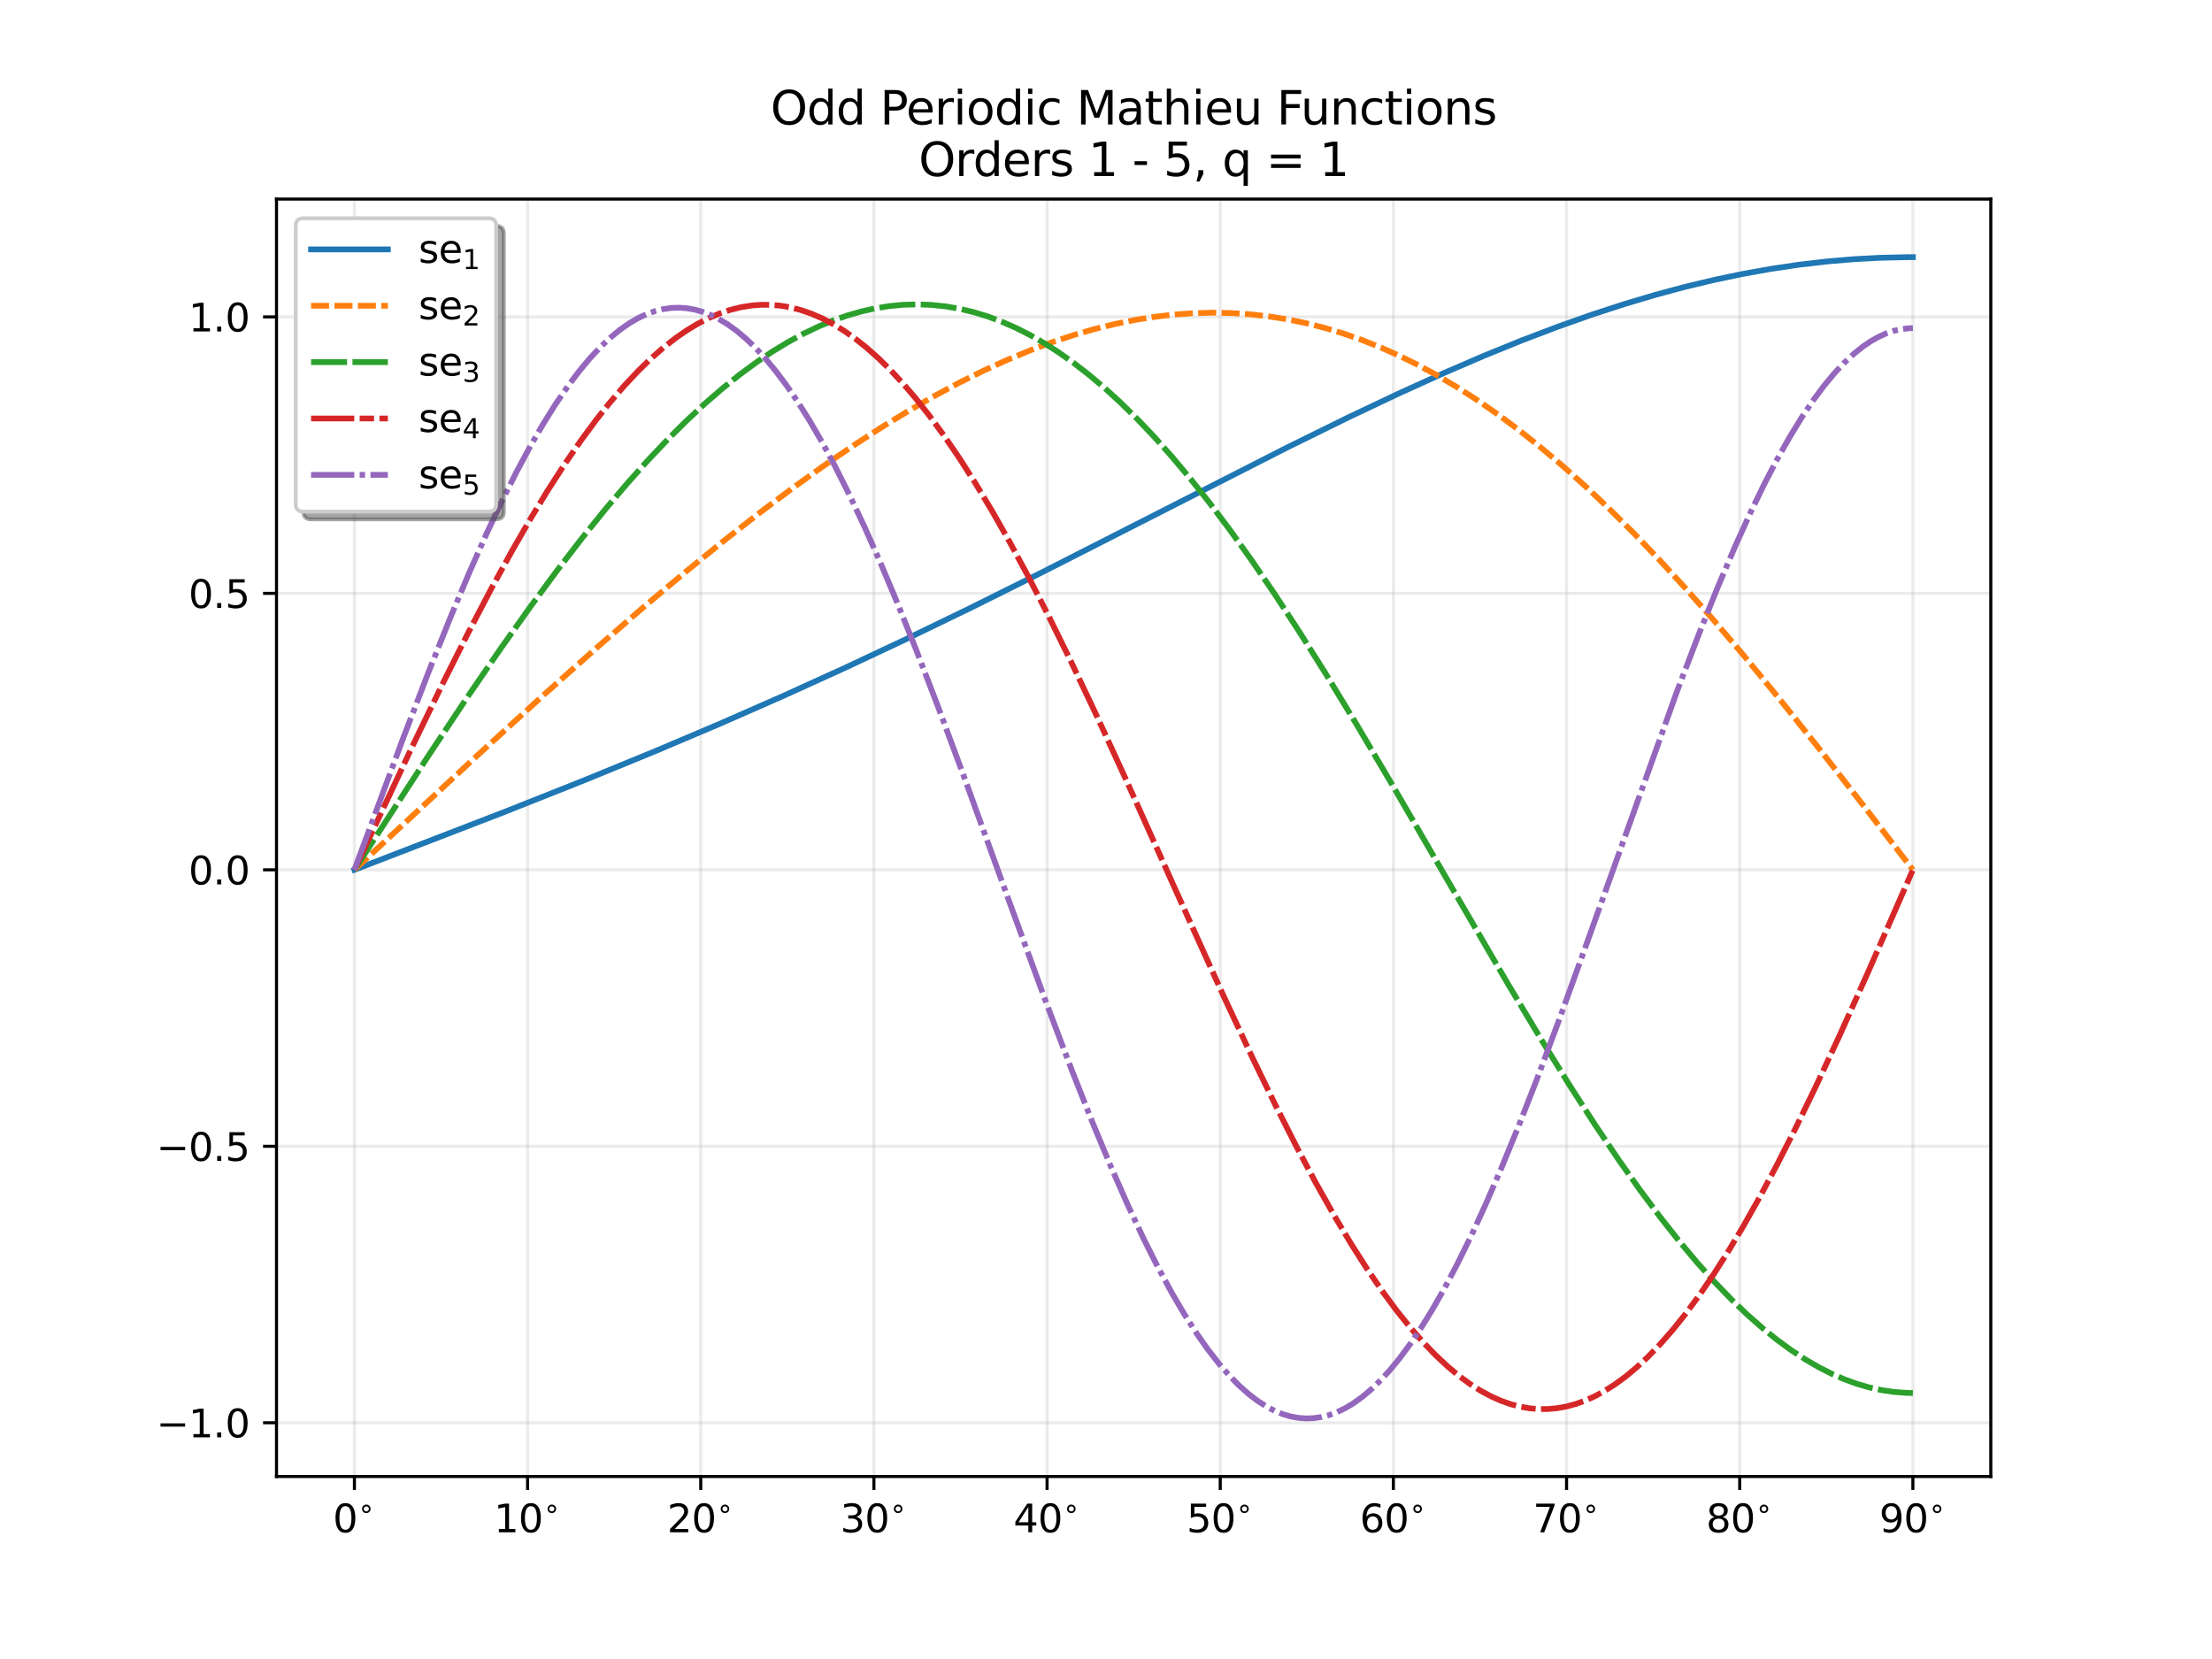 <?xml version="1.0" encoding="utf-8" standalone="no"?>
<!DOCTYPE svg PUBLIC "-//W3C//DTD SVG 1.1//EN"
  "http://www.w3.org/Graphics/SVG/1.1/DTD/svg11.dtd">
<svg xmlns:xlink="http://www.w3.org/1999/xlink" width="576pt" height="432pt" viewBox="0 0 576 432" xmlns="http://www.w3.org/2000/svg" version="1.1">
 <defs>
  <style type="text/css">*{stroke-linejoin: round; stroke-linecap: butt}</style>
 </defs>
 <g id="figure_1">
  <g id="patch_1">
   <path d="M 0 432 
L 576 432 
L 576 0 
L 0 0 
z
" style="fill: #ffffff"/>
  </g>
  <g id="axes_1">
   <g id="patch_2">
    <path d="M 72 384.48 
L 518.4 384.48 
L 518.4 51.84 
L 72 51.84 
z
" style="fill: #ffffff"/>
   </g>
   <g id="matplotlib.axis_1">
    <g id="xtick_1">
     <g id="line2d_1">
      <path d="M 92.291 384.48 
L 92.291 51.84 
" clip-path="url(#p918da519cb)" style="fill: none; stroke: #b0b0b0; stroke-opacity: 0.25; stroke-width: 0.8; stroke-linecap: square"/>
     </g>
     <g id="line2d_2">
      <defs>
       <path id="m6769a522a4" d="M 0 0 
L 0 3.5 
" style="stroke: #000000; stroke-width: 0.8"/>
      </defs>
      <g>
       <use xlink:href="#m6769a522a4" x="92.291" y="384.48" style="stroke: #000000; stroke-width: 0.8"/>
      </g>
     </g>
     <g id="text_1">
      <!-- $0^{\circ}$ -->
      <g transform="translate(86.691 399.078) scale(0.1 -0.1)">
       <defs>
        <path id="DejaVuSans-30" d="M 2034 4250 
Q 1547 4250 1301 3770 
Q 1056 3291 1056 2328 
Q 1056 1369 1301 889 
Q 1547 409 2034 409 
Q 2525 409 2770 889 
Q 3016 1369 3016 2328 
Q 3016 3291 2770 3770 
Q 2525 4250 2034 4250 
z
M 2034 4750 
Q 2819 4750 3233 4129 
Q 3647 3509 3647 2328 
Q 3647 1150 3233 529 
Q 2819 -91 2034 -91 
Q 1250 -91 836 529 
Q 422 1150 422 2328 
Q 422 3509 836 4129 
Q 1250 4750 2034 4750 
z
" transform="scale(0.016)"/>
        <path id="DejaVuSans-2218" d="M 2000 2619 
Q 1750 2619 1578 2445 
Q 1406 2272 1406 2022 
Q 1406 1775 1578 1605 
Q 1750 1435 2000 1435 
Q 2250 1435 2422 1605 
Q 2594 1775 2594 2022 
Q 2594 2269 2420 2444 
Q 2247 2619 2000 2619 
z
M 2000 3022 
Q 2200 3022 2384 2945 
Q 2569 2869 2703 2725 
Q 2847 2585 2919 2406 
Q 2991 2228 2991 2022 
Q 2991 1610 2702 1324 
Q 2413 1038 1994 1038 
Q 1572 1038 1290 1319 
Q 1009 1600 1009 2022 
Q 1009 2441 1296 2731 
Q 1584 3022 2000 3022 
z
" transform="scale(0.016)"/>
       </defs>
       <use xlink:href="#DejaVuSans-30" transform="translate(0 0.781)"/>
       <use xlink:href="#DejaVuSans-2218" transform="translate(64.58 39.062) scale(0.7)"/>
      </g>
     </g>
    </g>
    <g id="xtick_2">
     <g id="line2d_3">
      <path d="M 137.382 384.48 
L 137.382 51.84 
" clip-path="url(#p918da519cb)" style="fill: none; stroke: #b0b0b0; stroke-opacity: 0.25; stroke-width: 0.8; stroke-linecap: square"/>
     </g>
     <g id="line2d_4">
      <g>
       <use xlink:href="#m6769a522a4" x="137.382" y="384.48" style="stroke: #000000; stroke-width: 0.8"/>
      </g>
     </g>
     <g id="text_2">
      <!-- $10^{\circ}$ -->
      <g transform="translate(128.632 399.078) scale(0.1 -0.1)">
       <defs>
        <path id="DejaVuSans-31" d="M 794 531 
L 1825 531 
L 1825 4091 
L 703 3866 
L 703 4441 
L 1819 4666 
L 2450 4666 
L 2450 531 
L 3481 531 
L 3481 0 
L 794 0 
L 794 531 
z
" transform="scale(0.016)"/>
       </defs>
       <use xlink:href="#DejaVuSans-31" transform="translate(0 0.781)"/>
       <use xlink:href="#DejaVuSans-30" transform="translate(63.623 0.781)"/>
       <use xlink:href="#DejaVuSans-2218" transform="translate(128.203 39.062) scale(0.7)"/>
      </g>
     </g>
    </g>
    <g id="xtick_3">
     <g id="line2d_5">
      <path d="M 182.473 384.48 
L 182.473 51.84 
" clip-path="url(#p918da519cb)" style="fill: none; stroke: #b0b0b0; stroke-opacity: 0.25; stroke-width: 0.8; stroke-linecap: square"/>
     </g>
     <g id="line2d_6">
      <g>
       <use xlink:href="#m6769a522a4" x="182.473" y="384.48" style="stroke: #000000; stroke-width: 0.8"/>
      </g>
     </g>
     <g id="text_3">
      <!-- $20^{\circ}$ -->
      <g transform="translate(173.723 399.078) scale(0.1 -0.1)">
       <defs>
        <path id="DejaVuSans-32" d="M 1228 531 
L 3431 531 
L 3431 0 
L 469 0 
L 469 531 
Q 828 903 1448 1529 
Q 2069 2156 2228 2338 
Q 2531 2678 2651 2914 
Q 2772 3150 2772 3378 
Q 2772 3750 2511 3984 
Q 2250 4219 1831 4219 
Q 1534 4219 1204 4116 
Q 875 4013 500 3803 
L 500 4441 
Q 881 4594 1212 4672 
Q 1544 4750 1819 4750 
Q 2544 4750 2975 4387 
Q 3406 4025 3406 3419 
Q 3406 3131 3298 2873 
Q 3191 2616 2906 2266 
Q 2828 2175 2409 1742 
Q 1991 1309 1228 531 
z
" transform="scale(0.016)"/>
       </defs>
       <use xlink:href="#DejaVuSans-32" transform="translate(0 0.781)"/>
       <use xlink:href="#DejaVuSans-30" transform="translate(63.623 0.781)"/>
       <use xlink:href="#DejaVuSans-2218" transform="translate(128.203 39.062) scale(0.7)"/>
      </g>
     </g>
    </g>
    <g id="xtick_4">
     <g id="line2d_7">
      <path d="M 227.564 384.48 
L 227.564 51.84 
" clip-path="url(#p918da519cb)" style="fill: none; stroke: #b0b0b0; stroke-opacity: 0.25; stroke-width: 0.8; stroke-linecap: square"/>
     </g>
     <g id="line2d_8">
      <g>
       <use xlink:href="#m6769a522a4" x="227.564" y="384.48" style="stroke: #000000; stroke-width: 0.8"/>
      </g>
     </g>
     <g id="text_4">
      <!-- $30^{\circ}$ -->
      <g transform="translate(218.814 399.078) scale(0.1 -0.1)">
       <defs>
        <path id="DejaVuSans-33" d="M 2597 2516 
Q 3050 2419 3304 2112 
Q 3559 1806 3559 1356 
Q 3559 666 3084 287 
Q 2609 -91 1734 -91 
Q 1441 -91 1130 -33 
Q 819 25 488 141 
L 488 750 
Q 750 597 1062 519 
Q 1375 441 1716 441 
Q 2309 441 2620 675 
Q 2931 909 2931 1356 
Q 2931 1769 2642 2001 
Q 2353 2234 1838 2234 
L 1294 2234 
L 1294 2753 
L 1863 2753 
Q 2328 2753 2575 2939 
Q 2822 3125 2822 3475 
Q 2822 3834 2567 4026 
Q 2313 4219 1838 4219 
Q 1578 4219 1281 4162 
Q 984 4106 628 3988 
L 628 4550 
Q 988 4650 1302 4700 
Q 1616 4750 1894 4750 
Q 2613 4750 3031 4423 
Q 3450 4097 3450 3541 
Q 3450 3153 3228 2886 
Q 3006 2619 2597 2516 
z
" transform="scale(0.016)"/>
       </defs>
       <use xlink:href="#DejaVuSans-33" transform="translate(0 0.781)"/>
       <use xlink:href="#DejaVuSans-30" transform="translate(63.623 0.781)"/>
       <use xlink:href="#DejaVuSans-2218" transform="translate(128.203 39.062) scale(0.7)"/>
      </g>
     </g>
    </g>
    <g id="xtick_5">
     <g id="line2d_9">
      <path d="M 272.655 384.48 
L 272.655 51.84 
" clip-path="url(#p918da519cb)" style="fill: none; stroke: #b0b0b0; stroke-opacity: 0.25; stroke-width: 0.8; stroke-linecap: square"/>
     </g>
     <g id="line2d_10">
      <g>
       <use xlink:href="#m6769a522a4" x="272.655" y="384.48" style="stroke: #000000; stroke-width: 0.8"/>
      </g>
     </g>
     <g id="text_5">
      <!-- $40^{\circ}$ -->
      <g transform="translate(263.905 399.078) scale(0.1 -0.1)">
       <defs>
        <path id="DejaVuSans-34" d="M 2419 4116 
L 825 1625 
L 2419 1625 
L 2419 4116 
z
M 2253 4666 
L 3047 4666 
L 3047 1625 
L 3713 1625 
L 3713 1100 
L 3047 1100 
L 3047 0 
L 2419 0 
L 2419 1100 
L 313 1100 
L 313 1709 
L 2253 4666 
z
" transform="scale(0.016)"/>
       </defs>
       <use xlink:href="#DejaVuSans-34" transform="translate(0 0.781)"/>
       <use xlink:href="#DejaVuSans-30" transform="translate(63.623 0.781)"/>
       <use xlink:href="#DejaVuSans-2218" transform="translate(128.203 39.062) scale(0.7)"/>
      </g>
     </g>
    </g>
    <g id="xtick_6">
     <g id="line2d_11">
      <path d="M 317.745 384.48 
L 317.745 51.84 
" clip-path="url(#p918da519cb)" style="fill: none; stroke: #b0b0b0; stroke-opacity: 0.25; stroke-width: 0.8; stroke-linecap: square"/>
     </g>
     <g id="line2d_12">
      <g>
       <use xlink:href="#m6769a522a4" x="317.745" y="384.48" style="stroke: #000000; stroke-width: 0.8"/>
      </g>
     </g>
     <g id="text_6">
      <!-- $50^{\circ}$ -->
      <g transform="translate(308.995 399.078) scale(0.1 -0.1)">
       <defs>
        <path id="DejaVuSans-35" d="M 691 4666 
L 3169 4666 
L 3169 4134 
L 1269 4134 
L 1269 2991 
Q 1406 3038 1543 3061 
Q 1681 3084 1819 3084 
Q 2600 3084 3056 2656 
Q 3513 2228 3513 1497 
Q 3513 744 3044 326 
Q 2575 -91 1722 -91 
Q 1428 -91 1123 -41 
Q 819 9 494 109 
L 494 744 
Q 775 591 1075 516 
Q 1375 441 1709 441 
Q 2250 441 2565 725 
Q 2881 1009 2881 1497 
Q 2881 1984 2565 2268 
Q 2250 2553 1709 2553 
Q 1456 2553 1204 2497 
Q 953 2441 691 2322 
L 691 4666 
z
" transform="scale(0.016)"/>
       </defs>
       <use xlink:href="#DejaVuSans-35" transform="translate(0 0.781)"/>
       <use xlink:href="#DejaVuSans-30" transform="translate(63.623 0.781)"/>
       <use xlink:href="#DejaVuSans-2218" transform="translate(128.203 39.062) scale(0.7)"/>
      </g>
     </g>
    </g>
    <g id="xtick_7">
     <g id="line2d_13">
      <path d="M 362.836 384.48 
L 362.836 51.84 
" clip-path="url(#p918da519cb)" style="fill: none; stroke: #b0b0b0; stroke-opacity: 0.25; stroke-width: 0.8; stroke-linecap: square"/>
     </g>
     <g id="line2d_14">
      <g>
       <use xlink:href="#m6769a522a4" x="362.836" y="384.48" style="stroke: #000000; stroke-width: 0.8"/>
      </g>
     </g>
     <g id="text_7">
      <!-- $60^{\circ}$ -->
      <g transform="translate(354.086 399.078) scale(0.1 -0.1)">
       <defs>
        <path id="DejaVuSans-36" d="M 2113 2584 
Q 1688 2584 1439 2293 
Q 1191 2003 1191 1497 
Q 1191 994 1439 701 
Q 1688 409 2113 409 
Q 2538 409 2786 701 
Q 3034 994 3034 1497 
Q 3034 2003 2786 2293 
Q 2538 2584 2113 2584 
z
M 3366 4563 
L 3366 3988 
Q 3128 4100 2886 4159 
Q 2644 4219 2406 4219 
Q 1781 4219 1451 3797 
Q 1122 3375 1075 2522 
Q 1259 2794 1537 2939 
Q 1816 3084 2150 3084 
Q 2853 3084 3261 2657 
Q 3669 2231 3669 1497 
Q 3669 778 3244 343 
Q 2819 -91 2113 -91 
Q 1303 -91 875 529 
Q 447 1150 447 2328 
Q 447 3434 972 4092 
Q 1497 4750 2381 4750 
Q 2619 4750 2861 4703 
Q 3103 4656 3366 4563 
z
" transform="scale(0.016)"/>
       </defs>
       <use xlink:href="#DejaVuSans-36" transform="translate(0 0.781)"/>
       <use xlink:href="#DejaVuSans-30" transform="translate(63.623 0.781)"/>
       <use xlink:href="#DejaVuSans-2218" transform="translate(128.203 39.062) scale(0.7)"/>
      </g>
     </g>
    </g>
    <g id="xtick_8">
     <g id="line2d_15">
      <path d="M 407.927 384.48 
L 407.927 51.84 
" clip-path="url(#p918da519cb)" style="fill: none; stroke: #b0b0b0; stroke-opacity: 0.25; stroke-width: 0.8; stroke-linecap: square"/>
     </g>
     <g id="line2d_16">
      <g>
       <use xlink:href="#m6769a522a4" x="407.927" y="384.48" style="stroke: #000000; stroke-width: 0.8"/>
      </g>
     </g>
     <g id="text_8">
      <!-- $70^{\circ}$ -->
      <g transform="translate(399.177 399.078) scale(0.1 -0.1)">
       <defs>
        <path id="DejaVuSans-37" d="M 525 4666 
L 3525 4666 
L 3525 4397 
L 1831 0 
L 1172 0 
L 2766 4134 
L 525 4134 
L 525 4666 
z
" transform="scale(0.016)"/>
       </defs>
       <use xlink:href="#DejaVuSans-37" transform="translate(0 0.781)"/>
       <use xlink:href="#DejaVuSans-30" transform="translate(63.623 0.781)"/>
       <use xlink:href="#DejaVuSans-2218" transform="translate(128.203 39.062) scale(0.7)"/>
      </g>
     </g>
    </g>
    <g id="xtick_9">
     <g id="line2d_17">
      <path d="M 453.018 384.48 
L 453.018 51.84 
" clip-path="url(#p918da519cb)" style="fill: none; stroke: #b0b0b0; stroke-opacity: 0.25; stroke-width: 0.8; stroke-linecap: square"/>
     </g>
     <g id="line2d_18">
      <g>
       <use xlink:href="#m6769a522a4" x="453.018" y="384.48" style="stroke: #000000; stroke-width: 0.8"/>
      </g>
     </g>
     <g id="text_9">
      <!-- $80^{\circ}$ -->
      <g transform="translate(444.268 399.078) scale(0.1 -0.1)">
       <defs>
        <path id="DejaVuSans-38" d="M 2034 2216 
Q 1584 2216 1326 1975 
Q 1069 1734 1069 1313 
Q 1069 891 1326 650 
Q 1584 409 2034 409 
Q 2484 409 2743 651 
Q 3003 894 3003 1313 
Q 3003 1734 2745 1975 
Q 2488 2216 2034 2216 
z
M 1403 2484 
Q 997 2584 770 2862 
Q 544 3141 544 3541 
Q 544 4100 942 4425 
Q 1341 4750 2034 4750 
Q 2731 4750 3128 4425 
Q 3525 4100 3525 3541 
Q 3525 3141 3298 2862 
Q 3072 2584 2669 2484 
Q 3125 2378 3379 2068 
Q 3634 1759 3634 1313 
Q 3634 634 3220 271 
Q 2806 -91 2034 -91 
Q 1263 -91 848 271 
Q 434 634 434 1313 
Q 434 1759 690 2068 
Q 947 2378 1403 2484 
z
M 1172 3481 
Q 1172 3119 1398 2916 
Q 1625 2713 2034 2713 
Q 2441 2713 2670 2916 
Q 2900 3119 2900 3481 
Q 2900 3844 2670 4047 
Q 2441 4250 2034 4250 
Q 1625 4250 1398 4047 
Q 1172 3844 1172 3481 
z
" transform="scale(0.016)"/>
       </defs>
       <use xlink:href="#DejaVuSans-38" transform="translate(0 0.781)"/>
       <use xlink:href="#DejaVuSans-30" transform="translate(63.623 0.781)"/>
       <use xlink:href="#DejaVuSans-2218" transform="translate(128.203 39.062) scale(0.7)"/>
      </g>
     </g>
    </g>
    <g id="xtick_10">
     <g id="line2d_19">
      <path d="M 498.109 384.48 
L 498.109 51.84 
" clip-path="url(#p918da519cb)" style="fill: none; stroke: #b0b0b0; stroke-opacity: 0.25; stroke-width: 0.8; stroke-linecap: square"/>
     </g>
     <g id="line2d_20">
      <g>
       <use xlink:href="#m6769a522a4" x="498.109" y="384.48" style="stroke: #000000; stroke-width: 0.8"/>
      </g>
     </g>
     <g id="text_10">
      <!-- $90^{\circ}$ -->
      <g transform="translate(489.359 399.078) scale(0.1 -0.1)">
       <defs>
        <path id="DejaVuSans-39" d="M 703 97 
L 703 672 
Q 941 559 1184 500 
Q 1428 441 1663 441 
Q 2288 441 2617 861 
Q 2947 1281 2994 2138 
Q 2813 1869 2534 1725 
Q 2256 1581 1919 1581 
Q 1219 1581 811 2004 
Q 403 2428 403 3163 
Q 403 3881 828 4315 
Q 1253 4750 1959 4750 
Q 2769 4750 3195 4129 
Q 3622 3509 3622 2328 
Q 3622 1225 3098 567 
Q 2575 -91 1691 -91 
Q 1453 -91 1209 -44 
Q 966 3 703 97 
z
M 1959 2075 
Q 2384 2075 2632 2365 
Q 2881 2656 2881 3163 
Q 2881 3666 2632 3958 
Q 2384 4250 1959 4250 
Q 1534 4250 1286 3958 
Q 1038 3666 1038 3163 
Q 1038 2656 1286 2365 
Q 1534 2075 1959 2075 
z
" transform="scale(0.016)"/>
       </defs>
       <use xlink:href="#DejaVuSans-39" transform="translate(0 0.781)"/>
       <use xlink:href="#DejaVuSans-30" transform="translate(63.623 0.781)"/>
       <use xlink:href="#DejaVuSans-2218" transform="translate(128.203 39.062) scale(0.7)"/>
      </g>
     </g>
    </g>
   </g>
   <g id="matplotlib.axis_2">
    <g id="ytick_1">
     <g id="line2d_21">
      <path d="M 72 370.476 
L 518.4 370.476 
" clip-path="url(#p918da519cb)" style="fill: none; stroke: #b0b0b0; stroke-opacity: 0.25; stroke-width: 0.8; stroke-linecap: square"/>
     </g>
     <g id="line2d_22">
      <defs>
       <path id="m2b9323c935" d="M 0 0 
L -3.5 0 
" style="stroke: #000000; stroke-width: 0.8"/>
      </defs>
      <g>
       <use xlink:href="#m2b9323c935" x="72" y="370.476" style="stroke: #000000; stroke-width: 0.8"/>
      </g>
     </g>
     <g id="text_11">
      <!-- −1.0 -->
      <g transform="translate(40.717 374.275) scale(0.1 -0.1)">
       <defs>
        <path id="DejaVuSans-2212" d="M 678 2272 
L 4684 2272 
L 4684 1741 
L 678 1741 
L 678 2272 
z
" transform="scale(0.016)"/>
        <path id="DejaVuSans-2e" d="M 684 794 
L 1344 794 
L 1344 0 
L 684 0 
L 684 794 
z
" transform="scale(0.016)"/>
       </defs>
       <use xlink:href="#DejaVuSans-2212"/>
       <use xlink:href="#DejaVuSans-31" x="83.789"/>
       <use xlink:href="#DejaVuSans-2e" x="147.412"/>
       <use xlink:href="#DejaVuSans-30" x="179.199"/>
      </g>
     </g>
    </g>
    <g id="ytick_2">
     <g id="line2d_23">
      <path d="M 72 298.485 
L 518.4 298.485 
" clip-path="url(#p918da519cb)" style="fill: none; stroke: #b0b0b0; stroke-opacity: 0.25; stroke-width: 0.8; stroke-linecap: square"/>
     </g>
     <g id="line2d_24">
      <g>
       <use xlink:href="#m2b9323c935" x="72" y="298.485" style="stroke: #000000; stroke-width: 0.8"/>
      </g>
     </g>
     <g id="text_12">
      <!-- −0.5 -->
      <g transform="translate(40.717 302.284) scale(0.1 -0.1)">
       <use xlink:href="#DejaVuSans-2212"/>
       <use xlink:href="#DejaVuSans-30" x="83.789"/>
       <use xlink:href="#DejaVuSans-2e" x="147.412"/>
       <use xlink:href="#DejaVuSans-35" x="179.199"/>
      </g>
     </g>
    </g>
    <g id="ytick_3">
     <g id="line2d_25">
      <path d="M 72 226.494 
L 518.4 226.494 
" clip-path="url(#p918da519cb)" style="fill: none; stroke: #b0b0b0; stroke-opacity: 0.25; stroke-width: 0.8; stroke-linecap: square"/>
     </g>
     <g id="line2d_26">
      <g>
       <use xlink:href="#m2b9323c935" x="72" y="226.494" style="stroke: #000000; stroke-width: 0.8"/>
      </g>
     </g>
     <g id="text_13">
      <!-- 0.0 -->
      <g transform="translate(49.097 230.293) scale(0.1 -0.1)">
       <use xlink:href="#DejaVuSans-30"/>
       <use xlink:href="#DejaVuSans-2e" x="63.623"/>
       <use xlink:href="#DejaVuSans-30" x="95.41"/>
      </g>
     </g>
    </g>
    <g id="ytick_4">
     <g id="line2d_27">
      <path d="M 72 154.503 
L 518.4 154.503 
" clip-path="url(#p918da519cb)" style="fill: none; stroke: #b0b0b0; stroke-opacity: 0.25; stroke-width: 0.8; stroke-linecap: square"/>
     </g>
     <g id="line2d_28">
      <g>
       <use xlink:href="#m2b9323c935" x="72" y="154.503" style="stroke: #000000; stroke-width: 0.8"/>
      </g>
     </g>
     <g id="text_14">
      <!-- 0.5 -->
      <g transform="translate(49.097 158.302) scale(0.1 -0.1)">
       <use xlink:href="#DejaVuSans-30"/>
       <use xlink:href="#DejaVuSans-2e" x="63.623"/>
       <use xlink:href="#DejaVuSans-35" x="95.41"/>
      </g>
     </g>
    </g>
    <g id="ytick_5">
     <g id="line2d_29">
      <path d="M 72 82.511 
L 518.4 82.511 
" clip-path="url(#p918da519cb)" style="fill: none; stroke: #b0b0b0; stroke-opacity: 0.25; stroke-width: 0.8; stroke-linecap: square"/>
     </g>
     <g id="line2d_30">
      <g>
       <use xlink:href="#m2b9323c935" x="72" y="82.511" style="stroke: #000000; stroke-width: 0.8"/>
      </g>
     </g>
     <g id="text_15">
      <!-- 1.0 -->
      <g transform="translate(49.097 86.311) scale(0.1 -0.1)">
       <use xlink:href="#DejaVuSans-31"/>
       <use xlink:href="#DejaVuSans-2e" x="63.623"/>
       <use xlink:href="#DejaVuSans-30" x="95.41"/>
      </g>
     </g>
    </g>
   </g>
   <g id="line2d_31">
    <path d="M 92.291 226.494 
L 131.288 211.456 
L 152.412 203.067 
L 170.692 195.57 
L 187.347 188.507 
L 203.596 181.374 
L 219.439 174.178 
L 235.688 166.549 
L 252.75 158.287 
L 271.436 148.983 
L 295.809 136.577 
L 335.213 116.505 
L 351.056 108.706 
L 364.055 102.542 
L 375.836 97.201 
L 386.397 92.652 
L 396.147 88.688 
L 405.49 85.128 
L 414.427 81.964 
L 422.958 79.183 
L 431.082 76.767 
L 438.8 74.695 
L 446.519 72.851 
L 453.831 71.322 
L 461.143 70.014 
L 468.455 68.933 
L 475.767 68.083 
L 482.673 67.497 
L 489.578 67.124 
L 496.484 66.966 
L 498.109 66.96 
L 498.109 66.96 
" clip-path="url(#p918da519cb)" style="fill: none; stroke: #1f77b4; stroke-width: 1.5; stroke-linecap: square"/>
   </g>
   <g id="line2d_32">
    <path d="M 92.291 226.494 
L 124.383 196.64 
L 141.444 181.082 
L 155.256 168.78 
L 167.442 158.216 
L 178.41 149 
L 188.566 140.757 
L 197.909 133.459 
L 206.44 127.066 
L 214.564 121.244 
L 222.283 115.977 
L 229.595 111.247 
L 236.501 107.028 
L 243.406 103.069 
L 249.906 99.595 
L 256.406 96.381 
L 262.499 93.616 
L 268.592 91.104 
L 274.279 88.997 
L 279.967 87.129 
L 285.248 85.618 
L 290.528 84.327 
L 295.809 83.266 
L 301.09 82.439 
L 305.965 81.889 
L 310.84 81.55 
L 315.714 81.426 
L 320.589 81.52 
L 325.464 81.836 
L 330.338 82.378 
L 335.213 83.149 
L 340.088 84.15 
L 344.962 85.385 
L 349.837 86.854 
L 354.712 88.558 
L 359.587 90.499 
L 364.461 92.675 
L 369.336 95.087 
L 374.211 97.732 
L 379.492 100.86 
L 384.772 104.257 
L 390.053 107.92 
L 395.334 111.843 
L 401.021 116.352 
L 406.709 121.148 
L 412.802 126.594 
L 418.895 132.346 
L 425.395 138.801 
L 431.895 145.567 
L 438.8 153.074 
L 446.112 161.347 
L 454.237 170.89 
L 463.174 181.754 
L 473.329 194.474 
L 485.922 210.638 
L 498.109 226.494 
L 498.109 226.494 
" clip-path="url(#p918da519cb)" style="fill: none; stroke-dasharray: 4.688,1.406; stroke-dashoffset: 0; stroke: #ff7f0e; stroke-width: 1.5"/>
   </g>
   <g id="line2d_33">
    <path d="M 92.291 226.494 
L 111.79 196.432 
L 121.945 181.177 
L 130.476 168.741 
L 138.194 157.873 
L 145.1 148.52 
L 151.6 140.082 
L 157.693 132.532 
L 163.38 125.828 
L 168.661 119.924 
L 173.942 114.348 
L 178.817 109.51 
L 183.691 104.983 
L 188.16 101.119 
L 192.628 97.54 
L 197.097 94.254 
L 201.159 91.53 
L 205.221 89.063 
L 209.284 86.861 
L 213.346 84.927 
L 217.002 83.423 
L 220.658 82.145 
L 224.314 81.097 
L 227.97 80.282 
L 231.626 79.703 
L 235.282 79.361 
L 238.938 79.261 
L 242.594 79.402 
L 246.25 79.786 
L 249.906 80.414 
L 253.562 81.287 
L 257.218 82.404 
L 260.874 83.766 
L 264.53 85.371 
L 268.186 87.218 
L 271.842 89.307 
L 275.498 91.634 
L 279.56 94.496 
L 283.623 97.646 
L 287.685 101.078 
L 291.747 104.787 
L 296.216 109.179 
L 300.684 113.889 
L 305.152 118.907 
L 310.027 124.718 
L 314.902 130.865 
L 320.183 137.883 
L 325.87 145.831 
L 331.963 154.757 
L 338.463 164.7 
L 345.369 175.679 
L 353.087 188.367 
L 362.43 204.166 
L 377.054 229.403 
L 392.491 255.92 
L 401.428 270.835 
L 408.74 282.632 
L 415.239 292.722 
L 421.333 301.778 
L 427.02 309.826 
L 432.301 316.912 
L 437.175 323.092 
L 442.05 328.899 
L 446.519 333.875 
L 450.987 338.502 
L 455.049 342.391 
L 459.112 345.966 
L 462.768 348.908 
L 466.424 351.581 
L 470.08 353.978 
L 473.736 356.095 
L 476.985 357.737 
L 480.235 359.15 
L 483.485 360.331 
L 486.735 361.279 
L 489.985 361.992 
L 493.234 362.467 
L 496.484 362.706 
L 498.109 362.735 
L 498.109 362.735 
" clip-path="url(#p918da519cb)" style="fill: none; stroke-dasharray: 9.375,1.406; stroke-dashoffset: 0; stroke: #2ca02c; stroke-width: 1.5"/>
   </g>
   <g id="line2d_34">
    <path d="M 92.291 226.494 
L 107.321 194.453 
L 115.446 177.67 
L 121.945 164.722 
L 128.039 153.081 
L 133.32 143.454 
L 138.194 135.002 
L 142.663 127.658 
L 147.131 120.733 
L 151.193 114.827 
L 155.256 109.314 
L 158.912 104.705 
L 162.568 100.444 
L 166.224 96.545 
L 169.474 93.392 
L 172.723 90.542 
L 175.973 88.002 
L 178.817 86.039 
L 181.66 84.322 
L 184.504 82.854 
L 187.347 81.639 
L 190.191 80.68 
L 193.035 79.978 
L 195.878 79.535 
L 198.315 79.363 
L 200.753 79.383 
L 203.19 79.595 
L 205.628 80 
L 208.471 80.715 
L 211.315 81.692 
L 214.158 82.929 
L 217.002 84.424 
L 219.845 86.175 
L 222.689 88.18 
L 225.533 90.436 
L 228.782 93.317 
L 232.032 96.514 
L 235.282 100.022 
L 238.532 103.833 
L 242.188 108.472 
L 245.844 113.472 
L 249.906 119.431 
L 253.968 125.797 
L 258.437 133.241 
L 262.905 141.116 
L 267.78 150.159 
L 273.061 160.432 
L 278.748 171.978 
L 285.248 185.677 
L 293.372 203.362 
L 306.371 232.298 
L 318.558 259.231 
L 325.87 274.881 
L 331.963 287.443 
L 337.65 298.663 
L 342.525 307.819 
L 347.4 316.49 
L 351.868 323.967 
L 355.931 330.338 
L 359.993 336.275 
L 363.649 341.224 
L 367.305 345.782 
L 370.555 349.491 
L 373.804 352.866 
L 377.054 355.899 
L 379.898 358.263 
L 382.741 360.352 
L 385.585 362.161 
L 388.429 363.685 
L 390.866 364.762 
L 393.303 365.625 
L 395.741 366.273 
L 398.178 366.704 
L 400.615 366.917 
L 403.053 366.911 
L 405.49 366.686 
L 407.927 366.243 
L 410.365 365.581 
L 412.802 364.701 
L 415.239 363.605 
L 417.677 362.293 
L 420.52 360.494 
L 423.364 358.407 
L 426.207 356.037 
L 429.051 353.39 
L 432.301 350.03 
L 435.551 346.323 
L 438.8 342.278 
L 442.456 337.338 
L 446.112 332.002 
L 449.768 326.288 
L 453.831 319.522 
L 458.299 311.603 
L 462.768 303.229 
L 467.642 293.625 
L 472.923 282.737 
L 479.017 269.655 
L 486.329 253.399 
L 496.89 229.294 
L 498.109 226.494 
L 498.109 226.494 
" clip-path="url(#p918da519cb)" style="fill: none; stroke-dasharray: 11.25,1.406,3.75,1.406; stroke-dashoffset: 0; stroke: #d62728; stroke-width: 1.5"/>
   </g>
   <g id="line2d_35">
    <path d="M 92.291 226.494 
L 104.884 192.481 
L 111.79 174.499 
L 117.477 160.321 
L 122.352 148.75 
L 126.82 138.701 
L 130.882 130.091 
L 134.538 122.81 
L 138.194 116.01 
L 141.444 110.394 
L 144.694 105.204 
L 147.944 100.458 
L 150.787 96.685 
L 153.631 93.276 
L 156.474 90.243 
L 158.912 87.948 
L 161.349 85.94 
L 163.786 84.224 
L 166.224 82.803 
L 168.661 81.68 
L 170.692 80.974 
L 172.723 80.479 
L 174.754 80.195 
L 176.786 80.122 
L 178.817 80.261 
L 180.848 80.613 
L 182.879 81.176 
L 184.91 81.95 
L 186.941 82.934 
L 189.379 84.39 
L 191.816 86.144 
L 194.253 88.193 
L 196.691 90.532 
L 199.128 93.157 
L 201.971 96.575 
L 204.815 100.365 
L 207.659 104.518 
L 210.908 109.693 
L 214.158 115.309 
L 217.408 121.343 
L 221.064 128.606 
L 225.126 137.224 
L 229.189 146.371 
L 233.657 156.981 
L 238.532 169.124 
L 244.219 183.906 
L 251.125 202.512 
L 262.905 235.032 
L 272.655 261.688 
L 279.154 278.83 
L 284.435 292.167 
L 289.31 303.876 
L 293.778 314.008 
L 297.84 322.654 
L 301.496 329.928 
L 305.152 336.681 
L 308.402 342.219 
L 311.652 347.295 
L 314.496 351.341 
L 317.339 355.005 
L 320.183 358.273 
L 322.62 360.753 
L 325.057 362.928 
L 327.495 364.794 
L 329.932 366.346 
L 331.963 367.396 
L 333.994 368.224 
L 336.026 368.828 
L 338.057 369.205 
L 340.088 369.357 
L 342.119 369.281 
L 344.15 368.979 
L 346.181 368.45 
L 348.212 367.694 
L 350.243 366.713 
L 352.275 365.508 
L 354.712 363.769 
L 357.149 361.713 
L 359.587 359.345 
L 362.024 356.67 
L 364.461 353.694 
L 367.305 349.85 
L 370.148 345.616 
L 372.992 341.005 
L 376.242 335.292 
L 379.492 329.129 
L 383.148 321.687 
L 386.804 313.744 
L 390.866 304.382 
L 395.334 293.5 
L 400.209 281.028 
L 405.896 265.836 
L 412.802 246.73 
L 436.769 179.806 
L 442.456 164.936 
L 447.331 152.82 
L 451.8 142.33 
L 455.862 133.378 
L 459.518 125.849 
L 462.768 119.611 
L 466.017 113.829 
L 469.267 108.527 
L 472.111 104.3 
L 474.954 100.472 
L 477.798 97.056 
L 480.235 94.465 
L 482.673 92.191 
L 485.11 90.239 
L 487.141 88.863 
L 489.172 87.717 
L 491.203 86.802 
L 493.234 86.12 
L 495.266 85.673 
L 497.297 85.461 
L 498.109 85.442 
L 498.109 85.442 
" clip-path="url(#p918da519cb)" style="fill: none; stroke-dasharray: 11.25,1.406,1.406,1.406; stroke-dashoffset: 0; stroke: #9467bd; stroke-width: 1.5"/>
   </g>
   <g id="patch_3">
    <path d="M 72 384.48 
L 72 51.84 
" style="fill: none; stroke: #000000; stroke-width: 0.8; stroke-linejoin: miter; stroke-linecap: square"/>
   </g>
   <g id="patch_4">
    <path d="M 518.4 384.48 
L 518.4 51.84 
" style="fill: none; stroke: #000000; stroke-width: 0.8; stroke-linejoin: miter; stroke-linecap: square"/>
   </g>
   <g id="patch_5">
    <path d="M 72 384.48 
L 518.4 384.48 
" style="fill: none; stroke: #000000; stroke-width: 0.8; stroke-linejoin: miter; stroke-linecap: square"/>
   </g>
   <g id="patch_6">
    <path d="M 72 51.84 
L 518.4 51.84 
" style="fill: none; stroke: #000000; stroke-width: 0.8; stroke-linejoin: miter; stroke-linecap: square"/>
   </g>
   <g id="text_16">
    <!-- Odd Periodic Mathieu Functions -->
    <g transform="translate(200.653 32.403) scale(0.12 -0.12)">
     <defs>
      <path id="DejaVuSans-4f" d="M 2522 4238 
Q 1834 4238 1429 3725 
Q 1025 3213 1025 2328 
Q 1025 1447 1429 934 
Q 1834 422 2522 422 
Q 3209 422 3611 934 
Q 4013 1447 4013 2328 
Q 4013 3213 3611 3725 
Q 3209 4238 2522 4238 
z
M 2522 4750 
Q 3503 4750 4090 4092 
Q 4678 3434 4678 2328 
Q 4678 1225 4090 567 
Q 3503 -91 2522 -91 
Q 1538 -91 948 565 
Q 359 1222 359 2328 
Q 359 3434 948 4092 
Q 1538 4750 2522 4750 
z
" transform="scale(0.016)"/>
      <path id="DejaVuSans-64" d="M 2906 2969 
L 2906 4863 
L 3481 4863 
L 3481 0 
L 2906 0 
L 2906 525 
Q 2725 213 2448 61 
Q 2172 -91 1784 -91 
Q 1150 -91 751 415 
Q 353 922 353 1747 
Q 353 2572 751 3078 
Q 1150 3584 1784 3584 
Q 2172 3584 2448 3432 
Q 2725 3281 2906 2969 
z
M 947 1747 
Q 947 1113 1208 752 
Q 1469 391 1925 391 
Q 2381 391 2643 752 
Q 2906 1113 2906 1747 
Q 2906 2381 2643 2742 
Q 2381 3103 1925 3103 
Q 1469 3103 1208 2742 
Q 947 2381 947 1747 
z
" transform="scale(0.016)"/>
      <path id="DejaVuSans-20" transform="scale(0.016)"/>
      <path id="DejaVuSans-50" d="M 1259 4147 
L 1259 2394 
L 2053 2394 
Q 2494 2394 2734 2622 
Q 2975 2850 2975 3272 
Q 2975 3691 2734 3919 
Q 2494 4147 2053 4147 
L 1259 4147 
z
M 628 4666 
L 2053 4666 
Q 2838 4666 3239 4311 
Q 3641 3956 3641 3272 
Q 3641 2581 3239 2228 
Q 2838 1875 2053 1875 
L 1259 1875 
L 1259 0 
L 628 0 
L 628 4666 
z
" transform="scale(0.016)"/>
      <path id="DejaVuSans-65" d="M 3597 1894 
L 3597 1613 
L 953 1613 
Q 991 1019 1311 708 
Q 1631 397 2203 397 
Q 2534 397 2845 478 
Q 3156 559 3463 722 
L 3463 178 
Q 3153 47 2828 -22 
Q 2503 -91 2169 -91 
Q 1331 -91 842 396 
Q 353 884 353 1716 
Q 353 2575 817 3079 
Q 1281 3584 2069 3584 
Q 2775 3584 3186 3129 
Q 3597 2675 3597 1894 
z
M 3022 2063 
Q 3016 2534 2758 2815 
Q 2500 3097 2075 3097 
Q 1594 3097 1305 2825 
Q 1016 2553 972 2059 
L 3022 2063 
z
" transform="scale(0.016)"/>
      <path id="DejaVuSans-72" d="M 2631 2963 
Q 2534 3019 2420 3045 
Q 2306 3072 2169 3072 
Q 1681 3072 1420 2755 
Q 1159 2438 1159 1844 
L 1159 0 
L 581 0 
L 581 3500 
L 1159 3500 
L 1159 2956 
Q 1341 3275 1631 3429 
Q 1922 3584 2338 3584 
Q 2397 3584 2469 3576 
Q 2541 3569 2628 3553 
L 2631 2963 
z
" transform="scale(0.016)"/>
      <path id="DejaVuSans-69" d="M 603 3500 
L 1178 3500 
L 1178 0 
L 603 0 
L 603 3500 
z
M 603 4863 
L 1178 4863 
L 1178 4134 
L 603 4134 
L 603 4863 
z
" transform="scale(0.016)"/>
      <path id="DejaVuSans-6f" d="M 1959 3097 
Q 1497 3097 1228 2736 
Q 959 2375 959 1747 
Q 959 1119 1226 758 
Q 1494 397 1959 397 
Q 2419 397 2687 759 
Q 2956 1122 2956 1747 
Q 2956 2369 2687 2733 
Q 2419 3097 1959 3097 
z
M 1959 3584 
Q 2709 3584 3137 3096 
Q 3566 2609 3566 1747 
Q 3566 888 3137 398 
Q 2709 -91 1959 -91 
Q 1206 -91 779 398 
Q 353 888 353 1747 
Q 353 2609 779 3096 
Q 1206 3584 1959 3584 
z
" transform="scale(0.016)"/>
      <path id="DejaVuSans-63" d="M 3122 3366 
L 3122 2828 
Q 2878 2963 2633 3030 
Q 2388 3097 2138 3097 
Q 1578 3097 1268 2742 
Q 959 2388 959 1747 
Q 959 1106 1268 751 
Q 1578 397 2138 397 
Q 2388 397 2633 464 
Q 2878 531 3122 666 
L 3122 134 
Q 2881 22 2623 -34 
Q 2366 -91 2075 -91 
Q 1284 -91 818 406 
Q 353 903 353 1747 
Q 353 2603 823 3093 
Q 1294 3584 2113 3584 
Q 2378 3584 2631 3529 
Q 2884 3475 3122 3366 
z
" transform="scale(0.016)"/>
      <path id="DejaVuSans-4d" d="M 628 4666 
L 1569 4666 
L 2759 1491 
L 3956 4666 
L 4897 4666 
L 4897 0 
L 4281 0 
L 4281 4097 
L 3078 897 
L 2444 897 
L 1241 4097 
L 1241 0 
L 628 0 
L 628 4666 
z
" transform="scale(0.016)"/>
      <path id="DejaVuSans-61" d="M 2194 1759 
Q 1497 1759 1228 1600 
Q 959 1441 959 1056 
Q 959 750 1161 570 
Q 1363 391 1709 391 
Q 2188 391 2477 730 
Q 2766 1069 2766 1631 
L 2766 1759 
L 2194 1759 
z
M 3341 1997 
L 3341 0 
L 2766 0 
L 2766 531 
Q 2569 213 2275 61 
Q 1981 -91 1556 -91 
Q 1019 -91 701 211 
Q 384 513 384 1019 
Q 384 1609 779 1909 
Q 1175 2209 1959 2209 
L 2766 2209 
L 2766 2266 
Q 2766 2663 2505 2880 
Q 2244 3097 1772 3097 
Q 1472 3097 1187 3025 
Q 903 2953 641 2809 
L 641 3341 
Q 956 3463 1253 3523 
Q 1550 3584 1831 3584 
Q 2591 3584 2966 3190 
Q 3341 2797 3341 1997 
z
" transform="scale(0.016)"/>
      <path id="DejaVuSans-74" d="M 1172 4494 
L 1172 3500 
L 2356 3500 
L 2356 3053 
L 1172 3053 
L 1172 1153 
Q 1172 725 1289 603 
Q 1406 481 1766 481 
L 2356 481 
L 2356 0 
L 1766 0 
Q 1100 0 847 248 
Q 594 497 594 1153 
L 594 3053 
L 172 3053 
L 172 3500 
L 594 3500 
L 594 4494 
L 1172 4494 
z
" transform="scale(0.016)"/>
      <path id="DejaVuSans-68" d="M 3513 2113 
L 3513 0 
L 2938 0 
L 2938 2094 
Q 2938 2591 2744 2837 
Q 2550 3084 2163 3084 
Q 1697 3084 1428 2787 
Q 1159 2491 1159 1978 
L 1159 0 
L 581 0 
L 581 4863 
L 1159 4863 
L 1159 2956 
Q 1366 3272 1645 3428 
Q 1925 3584 2291 3584 
Q 2894 3584 3203 3211 
Q 3513 2838 3513 2113 
z
" transform="scale(0.016)"/>
      <path id="DejaVuSans-75" d="M 544 1381 
L 544 3500 
L 1119 3500 
L 1119 1403 
Q 1119 906 1312 657 
Q 1506 409 1894 409 
Q 2359 409 2629 706 
Q 2900 1003 2900 1516 
L 2900 3500 
L 3475 3500 
L 3475 0 
L 2900 0 
L 2900 538 
Q 2691 219 2414 64 
Q 2138 -91 1772 -91 
Q 1169 -91 856 284 
Q 544 659 544 1381 
z
M 1991 3584 
L 1991 3584 
z
" transform="scale(0.016)"/>
      <path id="DejaVuSans-46" d="M 628 4666 
L 3309 4666 
L 3309 4134 
L 1259 4134 
L 1259 2759 
L 3109 2759 
L 3109 2228 
L 1259 2228 
L 1259 0 
L 628 0 
L 628 4666 
z
" transform="scale(0.016)"/>
      <path id="DejaVuSans-6e" d="M 3513 2113 
L 3513 0 
L 2938 0 
L 2938 2094 
Q 2938 2591 2744 2837 
Q 2550 3084 2163 3084 
Q 1697 3084 1428 2787 
Q 1159 2491 1159 1978 
L 1159 0 
L 581 0 
L 581 3500 
L 1159 3500 
L 1159 2956 
Q 1366 3272 1645 3428 
Q 1925 3584 2291 3584 
Q 2894 3584 3203 3211 
Q 3513 2838 3513 2113 
z
" transform="scale(0.016)"/>
      <path id="DejaVuSans-73" d="M 2834 3397 
L 2834 2853 
Q 2591 2978 2328 3040 
Q 2066 3103 1784 3103 
Q 1356 3103 1142 2972 
Q 928 2841 928 2578 
Q 928 2378 1081 2264 
Q 1234 2150 1697 2047 
L 1894 2003 
Q 2506 1872 2764 1633 
Q 3022 1394 3022 966 
Q 3022 478 2636 193 
Q 2250 -91 1575 -91 
Q 1294 -91 989 -36 
Q 684 19 347 128 
L 347 722 
Q 666 556 975 473 
Q 1284 391 1588 391 
Q 1994 391 2212 530 
Q 2431 669 2431 922 
Q 2431 1156 2273 1281 
Q 2116 1406 1581 1522 
L 1381 1569 
Q 847 1681 609 1914 
Q 372 2147 372 2553 
Q 372 3047 722 3315 
Q 1072 3584 1716 3584 
Q 2034 3584 2315 3537 
Q 2597 3491 2834 3397 
z
" transform="scale(0.016)"/>
     </defs>
     <use xlink:href="#DejaVuSans-4f"/>
     <use xlink:href="#DejaVuSans-64" x="78.711"/>
     <use xlink:href="#DejaVuSans-64" x="142.188"/>
     <use xlink:href="#DejaVuSans-20" x="205.664"/>
     <use xlink:href="#DejaVuSans-50" x="237.451"/>
     <use xlink:href="#DejaVuSans-65" x="294.129"/>
     <use xlink:href="#DejaVuSans-72" x="355.652"/>
     <use xlink:href="#DejaVuSans-69" x="396.766"/>
     <use xlink:href="#DejaVuSans-6f" x="424.549"/>
     <use xlink:href="#DejaVuSans-64" x="485.73"/>
     <use xlink:href="#DejaVuSans-69" x="549.207"/>
     <use xlink:href="#DejaVuSans-63" x="576.99"/>
     <use xlink:href="#DejaVuSans-20" x="631.971"/>
     <use xlink:href="#DejaVuSans-4d" x="663.758"/>
     <use xlink:href="#DejaVuSans-61" x="750.037"/>
     <use xlink:href="#DejaVuSans-74" x="811.316"/>
     <use xlink:href="#DejaVuSans-68" x="850.525"/>
     <use xlink:href="#DejaVuSans-69" x="913.904"/>
     <use xlink:href="#DejaVuSans-65" x="941.688"/>
     <use xlink:href="#DejaVuSans-75" x="1003.211"/>
     <use xlink:href="#DejaVuSans-20" x="1066.59"/>
     <use xlink:href="#DejaVuSans-46" x="1098.377"/>
     <use xlink:href="#DejaVuSans-75" x="1150.396"/>
     <use xlink:href="#DejaVuSans-6e" x="1213.775"/>
     <use xlink:href="#DejaVuSans-63" x="1277.154"/>
     <use xlink:href="#DejaVuSans-74" x="1332.135"/>
     <use xlink:href="#DejaVuSans-69" x="1371.344"/>
     <use xlink:href="#DejaVuSans-6f" x="1399.127"/>
     <use xlink:href="#DejaVuSans-6e" x="1460.309"/>
     <use xlink:href="#DejaVuSans-73" x="1523.688"/>
    </g>
    <!-- Orders 1 - 5, q = 1 -->
    <g transform="translate(239.22 45.84) scale(0.12 -0.12)">
     <defs>
      <path id="DejaVuSans-2d" d="M 313 2009 
L 1997 2009 
L 1997 1497 
L 313 1497 
L 313 2009 
z
" transform="scale(0.016)"/>
      <path id="DejaVuSans-2c" d="M 750 794 
L 1409 794 
L 1409 256 
L 897 -744 
L 494 -744 
L 750 256 
L 750 794 
z
" transform="scale(0.016)"/>
      <path id="DejaVuSans-71" d="M 947 1747 
Q 947 1113 1208 752 
Q 1469 391 1925 391 
Q 2381 391 2643 752 
Q 2906 1113 2906 1747 
Q 2906 2381 2643 2742 
Q 2381 3103 1925 3103 
Q 1469 3103 1208 2742 
Q 947 2381 947 1747 
z
M 2906 525 
Q 2725 213 2448 61 
Q 2172 -91 1784 -91 
Q 1150 -91 751 415 
Q 353 922 353 1747 
Q 353 2572 751 3078 
Q 1150 3584 1784 3584 
Q 2172 3584 2448 3432 
Q 2725 3281 2906 2969 
L 2906 3500 
L 3481 3500 
L 3481 -1331 
L 2906 -1331 
L 2906 525 
z
" transform="scale(0.016)"/>
      <path id="DejaVuSans-3d" d="M 678 2906 
L 4684 2906 
L 4684 2381 
L 678 2381 
L 678 2906 
z
M 678 1631 
L 4684 1631 
L 4684 1100 
L 678 1100 
L 678 1631 
z
" transform="scale(0.016)"/>
     </defs>
     <use xlink:href="#DejaVuSans-4f"/>
     <use xlink:href="#DejaVuSans-72" x="78.711"/>
     <use xlink:href="#DejaVuSans-64" x="118.074"/>
     <use xlink:href="#DejaVuSans-65" x="181.551"/>
     <use xlink:href="#DejaVuSans-72" x="243.074"/>
     <use xlink:href="#DejaVuSans-73" x="284.188"/>
     <use xlink:href="#DejaVuSans-20" x="336.287"/>
     <use xlink:href="#DejaVuSans-31" x="368.074"/>
     <use xlink:href="#DejaVuSans-20" x="431.697"/>
     <use xlink:href="#DejaVuSans-2d" x="463.484"/>
     <use xlink:href="#DejaVuSans-20" x="499.568"/>
     <use xlink:href="#DejaVuSans-35" x="531.355"/>
     <use xlink:href="#DejaVuSans-2c" x="594.979"/>
     <use xlink:href="#DejaVuSans-20" x="626.766"/>
     <use xlink:href="#DejaVuSans-71" x="658.553"/>
     <use xlink:href="#DejaVuSans-20" x="722.029"/>
     <use xlink:href="#DejaVuSans-3d" x="753.816"/>
     <use xlink:href="#DejaVuSans-20" x="837.605"/>
     <use xlink:href="#DejaVuSans-31" x="869.393"/>
    </g>
   </g>
   <g id="legend_1">
    <g id="patch_7">
     <path d="M 81 135.231 
L 129.2 135.231 
Q 131.2 135.231 131.2 133.231 
L 131.2 60.84 
Q 131.2 58.84 129.2 58.84 
L 81 58.84 
Q 79 58.84 79 60.84 
L 79 133.231 
Q 79 135.231 81 135.231 
z
" style="fill: #4c4c4c; opacity: 0.5; stroke: #4c4c4c; stroke-linejoin: miter"/>
    </g>
    <g id="patch_8">
     <path d="M 79 133.231 
L 127.2 133.231 
Q 129.2 133.231 129.2 131.231 
L 129.2 58.84 
Q 129.2 56.84 127.2 56.84 
L 79 56.84 
Q 77 56.84 77 58.84 
L 77 131.231 
Q 77 133.231 79 133.231 
z
" style="fill: #ffffff; stroke: #cccccc; stroke-linejoin: miter"/>
    </g>
    <g id="line2d_36">
     <path d="M 81 64.938 
L 91 64.938 
L 101 64.938 
" style="fill: none; stroke: #1f77b4; stroke-width: 1.5; stroke-linecap: square"/>
    </g>
    <g id="text_17">
     <!-- se$_1$ -->
     <g transform="translate(109 68.438) scale(0.1 -0.1)">
      <use xlink:href="#DejaVuSans-73"/>
      <use xlink:href="#DejaVuSans-65" transform="translate(52.1 0)"/>
      <use xlink:href="#DejaVuSans-31" transform="translate(114.58 -16.406) scale(0.7)"/>
     </g>
    </g>
    <g id="line2d_37">
     <path d="M 81 79.617 
L 91 79.617 
L 101 79.617 
" style="fill: none; stroke-dasharray: 4.688,1.406; stroke-dashoffset: 0; stroke: #ff7f0e; stroke-width: 1.5"/>
    </g>
    <g id="text_18">
     <!-- se$_2$ -->
     <g transform="translate(109 83.117) scale(0.1 -0.1)">
      <use xlink:href="#DejaVuSans-73"/>
      <use xlink:href="#DejaVuSans-65" transform="translate(52.1 0)"/>
      <use xlink:href="#DejaVuSans-32" transform="translate(114.58 -16.406) scale(0.7)"/>
     </g>
    </g>
    <g id="line2d_38">
     <path d="M 81 94.295 
L 91 94.295 
L 101 94.295 
" style="fill: none; stroke-dasharray: 9.375,1.406; stroke-dashoffset: 0; stroke: #2ca02c; stroke-width: 1.5"/>
    </g>
    <g id="text_19">
     <!-- se$_3$ -->
     <g transform="translate(109 97.795) scale(0.1 -0.1)">
      <use xlink:href="#DejaVuSans-73"/>
      <use xlink:href="#DejaVuSans-65" transform="translate(52.1 0)"/>
      <use xlink:href="#DejaVuSans-33" transform="translate(114.58 -16.406) scale(0.7)"/>
     </g>
    </g>
    <g id="line2d_39">
     <path d="M 81 108.973 
L 91 108.973 
L 101 108.973 
" style="fill: none; stroke-dasharray: 11.25,1.406,3.75,1.406; stroke-dashoffset: 0; stroke: #d62728; stroke-width: 1.5"/>
    </g>
    <g id="text_20">
     <!-- se$_4$ -->
     <g transform="translate(109 112.473) scale(0.1 -0.1)">
      <use xlink:href="#DejaVuSans-73"/>
      <use xlink:href="#DejaVuSans-65" transform="translate(52.1 0)"/>
      <use xlink:href="#DejaVuSans-34" transform="translate(114.58 -16.406) scale(0.7)"/>
     </g>
    </g>
    <g id="line2d_40">
     <path d="M 81 123.651 
L 91 123.651 
L 101 123.651 
" style="fill: none; stroke-dasharray: 11.25,1.406,1.406,1.406; stroke-dashoffset: 0; stroke: #9467bd; stroke-width: 1.5"/>
    </g>
    <g id="text_21">
     <!-- se$_5$ -->
     <g transform="translate(109 127.151) scale(0.1 -0.1)">
      <use xlink:href="#DejaVuSans-73"/>
      <use xlink:href="#DejaVuSans-65" transform="translate(52.1 0)"/>
      <use xlink:href="#DejaVuSans-35" transform="translate(114.58 -16.406) scale(0.7)"/>
     </g>
    </g>
   </g>
  </g>
 </g>
 <defs>
  <clipPath id="p918da519cb">
   <rect x="72" y="51.84" width="446.4" height="332.64"/>
  </clipPath>
 </defs>
</svg>
